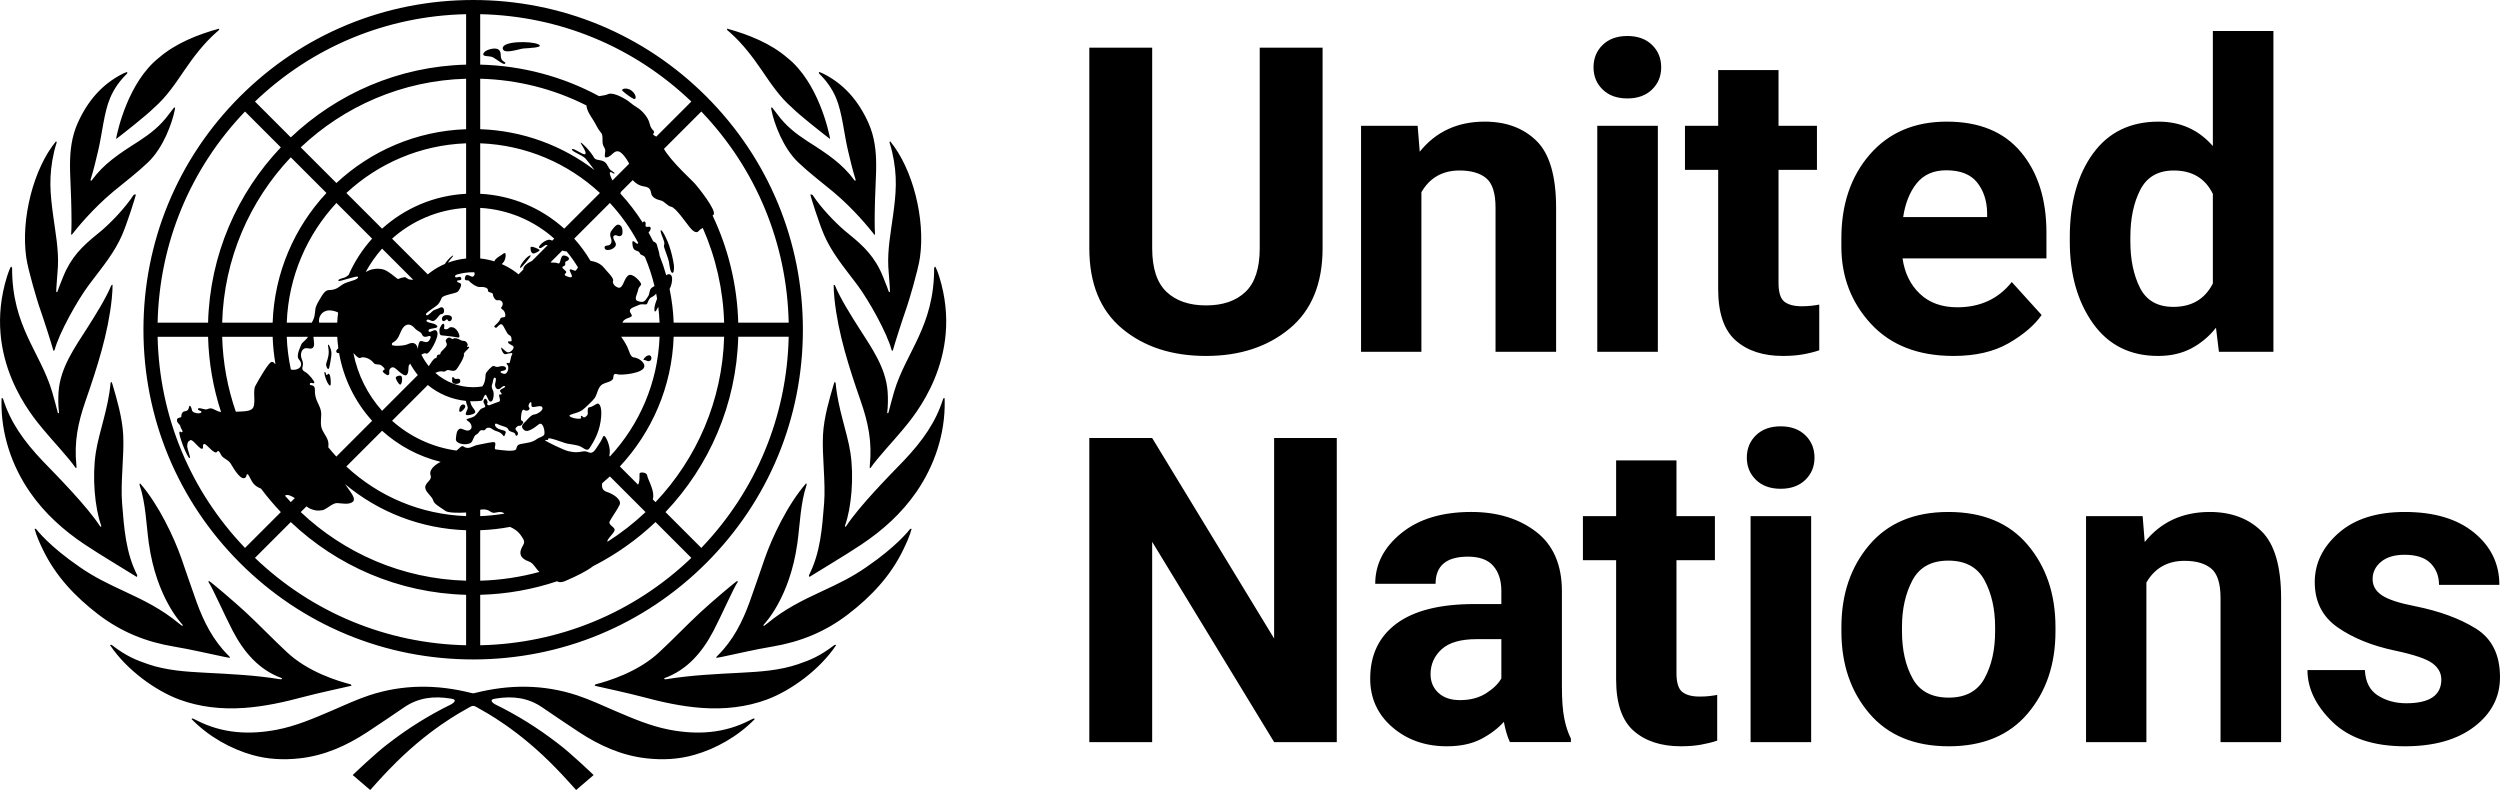 <?xml version="1.0" encoding="UTF-8"?><svg xmlns="http://www.w3.org/2000/svg" viewBox="0 0 401.559 126.892"><g id="a"/><g id="b"><path id="c" d="M214.718,70.357v48.842h-10.063l-19.59-32.17v32.17h-10.097v-48.842h10.097l19.59,32.203v-32.203l10.063-0Zm27.81,48.842c-.402-.85-.727-1.935-.973-3.254-.962,1.073-2.187,1.996-3.673,2.768-1.487,.771-3.315,1.157-5.484,1.157-3.467,0-6.386-1.023-8.756-3.069-2.37-2.047-3.556-4.646-3.556-7.8,0-3.801,1.409-6.747,4.227-8.839,2.818-2.091,6.988-3.137,12.513-3.137h4.327v-2.113c0-1.677-.431-3.013-1.292-4.008-.86-.995-2.22-1.493-4.075-1.493-3.467,0-5.199,1.454-5.199,4.36h-9.694c0-3.152,1.396-5.864,4.192-8.134s6.542-3.405,11.238-3.405c4.181,0,7.653,1.062,10.415,3.187,2.762,2.125,4.143,5.312,4.143,9.561v15.363c0,2.059,.123,3.724,.369,4.999,.246,1.274,.605,2.37,1.074,3.287v.57h-9.796Zm-8.017-6.743c1.632,0,3.024-.363,4.176-1.09s1.974-1.526,2.466-2.398v-6.307h-3.958c-2.572,0-4.451,.543-5.636,1.627-1.186,1.085-1.778,2.421-1.778,4.009,0,1.208,.42,2.203,1.258,2.985,.839,.783,1.996,1.174,3.473,1.174Zm41.312,6.508c-.806,.27-1.684,.487-2.634,.655-.951,.167-2.019,.251-3.203,.251-3.176,0-5.703-.827-7.581-2.482-1.879-1.655-2.818-4.405-2.818-8.252v-19.154h-5.333v-7.078h5.333v-8.956h9.694v8.956h6.173v7.078h-6.173v18.147c0,1.521,.313,2.527,.939,3.02s1.554,.737,2.784,.737c.581,0,1.112-.027,1.594-.083,.48-.056,.889-.118,1.225-.185v7.346Zm4.758-45.453c0-1.453,.492-2.655,1.477-3.606,.983-.95,2.303-1.426,3.958-1.426,1.654,0,2.974,.476,3.958,1.426,.984,.951,1.477,2.153,1.477,3.606,0,1.432-.492,2.622-1.477,3.572-.984,.951-2.304,1.426-3.958,1.426-1.655,0-2.975-.475-3.958-1.426-.984-.95-1.477-2.141-1.477-3.572Zm10.332,9.393v36.296h-9.729v-36.296h9.729Zm4.86,18.517v-.704c0-5.277,1.498-9.678,4.495-13.2,2.996-3.522,7.224-5.283,12.68-5.283,5.523,0,9.772,1.761,12.747,5.283s4.462,7.923,4.462,13.2v.704c0,5.278-1.487,9.673-4.462,13.184s-7.201,5.267-12.68,5.267c-5.501,0-9.751-1.756-12.747-5.267-2.997-3.511-4.495-7.905-4.495-13.184Zm9.729-.704v.704c0,2.952,.564,5.463,1.693,7.531s3.069,3.103,5.82,3.103c2.706,0,4.623-1.034,5.753-3.103,1.129-2.068,1.694-4.579,1.694-7.531v-.704c0-2.885-.565-5.384-1.694-7.497-1.13-2.113-3.069-3.17-5.82-3.17-2.729,0-4.651,1.057-5.77,3.17-1.118,2.113-1.677,4.612-1.677,7.497Zm45.399-10.634c-2.751,0-4.798,1.163-6.14,3.488v25.629h-9.694v-36.296h9.091l.335,4.159c2.595-3.22,6.073-4.83,10.434-4.83,3.444,0,6.217,1.029,8.319,3.086,2.102,2.058,3.153,5.647,3.153,10.769v23.112h-9.729v-23.146c0-2.325-.497-3.902-1.492-4.729s-2.421-1.241-4.277-1.241Zm41.231,19.054c0-1.028-.476-1.896-1.426-2.6-.951-.705-2.946-1.381-5.987-2.03-3.713-.782-6.793-2.029-9.242-3.74-2.448-1.71-3.673-4.131-3.673-7.262,0-3.02,1.28-5.652,3.841-7.9,2.561-2.247,6.1-3.371,10.617-3.371,4.718,0,8.431,1.107,11.137,3.321,2.705,2.214,4.059,5.01,4.059,8.386h-9.694c0-1.386-.447-2.538-1.342-3.455-.895-.917-2.293-1.375-4.193-1.375-1.609,0-2.868,.375-3.773,1.124s-1.358,1.683-1.358,2.801c0,1.051,.497,1.912,1.492,2.583s2.756,1.252,5.284,1.744c3.936,.783,7.2,1.979,9.795,3.589,2.594,1.61,3.891,4.216,3.891,7.816,0,3.198-1.375,5.849-4.126,7.95-2.75,2.103-6.463,3.153-11.137,3.153-5.077,0-8.956-1.303-11.64-3.908s-4.025-5.384-4.025-8.336h9.225c.089,1.901,.788,3.266,2.097,4.093,1.308,.827,2.822,1.241,4.545,1.241,3.757,0,5.636-1.275,5.636-3.824ZM202.342,7.661h10.098V39.864c0,5.681-1.768,9.985-5.301,12.914-3.533,2.931-8.006,4.396-13.418,4.396-5.479,0-9.975-1.465-13.484-4.396-3.512-2.929-5.267-7.233-5.267-12.914V7.661h10.097V39.864c0,3.22,.766,5.557,2.298,7.011,1.531,1.454,3.65,2.181,6.356,2.181s4.819-.727,6.34-2.181c1.521-1.454,2.281-3.791,2.281-7.011V7.661Zm32.107,19.724c-2.75,0-4.797,1.163-6.139,3.489v25.629h-9.694V20.207h9.091l.335,4.159c2.595-3.22,6.072-4.83,10.433-4.83,3.444,0,6.217,1.029,8.319,3.086,2.102,2.058,3.153,5.647,3.153,10.768v23.113h-9.729v-23.146c0-2.326-.497-3.902-1.492-4.73-.995-.827-2.421-1.241-4.277-1.241Zm21.508-16.571c0-1.454,.492-2.655,1.477-3.607,.983-.95,2.303-1.425,3.958-1.425,1.654,0,2.974,.475,3.958,1.425,.984,.952,1.477,2.153,1.477,3.607,0,1.431-.492,2.622-1.477,3.572-.984,.951-2.304,1.426-3.958,1.426-1.655,0-2.975-.475-3.958-1.426-.984-.95-1.477-2.141-1.477-3.572Zm10.332,9.393V56.503h-9.729V20.207h9.729Zm25.926,36.061c-.806,.269-1.684,.486-2.634,.654-.951,.168-2.019,.252-3.203,.252-3.176,0-5.703-.827-7.581-2.483-1.879-1.654-2.818-4.405-2.818-8.251V27.285h-5.333v-7.078h5.333V11.251h9.694v8.957h6.173v7.078h-6.173v18.148c0,1.521,.313,2.527,.939,3.019,.626,.492,1.554,.738,2.784,.738,.581,0,1.112-.027,1.594-.084,.48-.056,.889-.118,1.225-.185v7.346Zm35.72-5.669c-1.163,1.655-2.93,3.164-5.3,4.528-2.371,1.364-5.322,2.047-8.855,2.047-5.658,0-10.075-1.717-13.251-5.149s-4.763-7.576-4.763-12.429v-1.308c0-5.479,1.525-9.974,4.578-13.485s7.173-5.267,12.361-5.267c5.211,0,9.18,1.632,11.909,4.897,2.728,3.265,4.092,7.581,4.092,12.948v4.126h-23.112c.336,2.348,1.264,4.244,2.784,5.686s3.522,2.164,6.005,2.164c3.689,0,6.608-1.353,8.755-4.059l4.797,5.3Zm-15.296-23.247c-2.059,0-3.646,.693-4.764,2.08-1.118,1.387-1.845,3.198-2.181,5.435h13.485v-.738c-.045-1.945-.587-3.561-1.627-4.847-1.04-1.286-2.679-1.929-4.914-1.929Zm43.771,29.151l-.47-3.858c-1.118,1.409-2.443,2.516-3.975,3.321-1.532,.806-3.306,1.208-5.318,1.208-4.495,0-7.983-1.745-10.466-5.233-2.482-3.489-3.724-7.872-3.724-13.15v-.704c0-5.523,1.241-9.997,3.724-13.418,2.482-3.422,5.993-5.132,10.533-5.132,3.534,0,6.441,1.308,8.723,3.924V4.977h9.728V56.503h-8.755Zm-14.224-17.712c0,2.908,.514,5.384,1.543,7.43,1.028,2.046,2.817,3.07,5.367,3.07,2.952,0,5.066-1.252,6.341-3.757v-14.391c-1.23-2.504-3.321-3.757-6.274-3.757-2.527,0-4.321,1.035-5.384,3.103-1.062,2.069-1.593,4.602-1.593,7.598v.704ZM121.03,115.403c.071-.016,.168,.062,.203,.103-2.768,2.837-6.318,4.781-9.725,5.751-2.528,.718-5.073,.838-7.679,.547-4.008-.449-7.544-2.055-10.862-4.236-1.986-1.305-3.952-2.643-5.917-3.98-2.257-1.537-4.748-1.818-7.369-1.39-1.42,.154-.343,.837-.126,.945,3.522,1.725,6.837,3.791,9.934,6.18,2.105,1.544,5.86,5.165,5.86,5.165l-2.809,2.406s-2.144-2.402-3.078-3.336c-6.163-6.419-11.62-9.24-12.83-9.937-.212-.122-.416-.239-.631-.239-.216,0-.419,.117-.631,.239-1.21,.697-6.667,3.518-12.831,9.937-.932,.934-3.076,3.336-3.076,3.336l-2.811-2.406s3.757-3.621,5.862-5.165c3.097-2.39,6.412-4.456,9.934-6.18,.218-.108,1.295-.791-.126-.945-2.621-.428-5.112-.147-7.369,1.39-1.965,1.337-3.932,2.675-5.919,3.98-3.317,2.181-6.853,3.787-10.862,4.236-2.604,.292-5.149,.172-7.677-.547-3.407-.969-6.966-2.926-9.734-5.763,.035-.041,.141-.106,.212-.09,.235,.104,.38,.179,.608,.297,4.114,2.117,8.45,2.363,12.906,1.505,3.042-.585,5.869-1.804,8.701-3.014,2.029-.865,4.033-1.818,6.122-2.508,5.414-1.787,10.901-1.765,16.411-.37,.09,.025,.184,.037,.279,.049,.094-.012,.189-.025,.279-.049,5.51-1.396,10.997-1.417,16.411,.37,2.089,.69,4.093,1.643,6.122,2.508,2.83,1.21,5.659,2.429,8.701,3.014,4.456,.858,8.791,.612,12.906-1.505,.228-.119,.373-.193,.608-.297Zm12.998-11.8c-2.356,1.809-3.874,2.409-5.828,3.08-2.938,1.008-6.104,1.212-9.173,1.373-4.056,.212-7.97,.387-11.968,1.036l-.064,.011c-.251,.041-.366-.066-.285-.152,.014-.014,.041-.034,.06-.041,3.564-1.305,5.986-4.07,7.81-7.541,1.263-2.404,3.331-7.1,3.906-7.868,.012-.016-.002-.172-.039-.202-.271,.088-4.194,3.428-5.975,5.082-2.209,2.054-4.29,4.247-6.501,6.301-3.455,3.299-8.421,4.748-10.22,5.215-.041,.011-.122,.041-.142,.064-.053,.069-.08,.133-.09,.163-.004,.012,.002,.021,.014,.023l.081,.019c1.396,.318,5.427,1.194,7.495,1.746,3.18,.853,6.368,1.567,9.663,1.799,3.57,.251,7.123-.124,10.442-1.36,3.773-1.406,8.423-4.728,11.078-8.708,.007-.011,.014-.028,.007-.032-.115-.06-.249-.021-.271-.007Zm12.149-18.626c-.11,.141-2.096,2.743-6.966,6.078-2.363,1.647-4.558,2.696-7.155,3.9-3.241,1.505-6.032,2.88-8.788,5.162-.179,.147-.327,.258-.508,.391-.097,.071-.193-.05-.087-.173,.134-.156,4.189-4.307,5.407-13.105,.424-3.071,.485-6.387,1.48-9.347,.028-.094-.028-.195-.062-.241-.005-.007-.032,.011-.037,.018-2.979,3.407-5.459,8.706-6.615,12.019-.819,2.345-1.601,4.703-2.448,7.038-1.15,3.168-2.652,6.141-5.089,8.552-.035,.037-.219,.23-.219,.23,0,0-.03,.057-.041,.145,0,.009,.012,.027,.019,.025,.349-.06,.577-.094,.801-.141,2.713-.561,5.411-1.21,8.14-1.664,4.562-.761,8.547-2.381,12.223-5.202,3.686-2.83,6.807-6.127,8.843-10.346,.529-1.097,1.026-2.17,1.353-3.371-.069-.027-.179-.021-.253,.034Zm5.321-20.936c-1.171,3.734-3.288,6.757-6.377,10.008-2.421,2.499-7.082,7.226-9.235,10.503-.06,.092-.221,.051-.161-.115,1.037-2.853,1.479-7.9,.858-11.811-.531-3.336-1.992-6.976-2.353-11.059-.004-.019,.002-.023-.005-.042-.021-.053-.111-.177-.172-.182-.002,.012-.041,.071-.138,.387-.7,2.372-1.576,5.344-1.721,8.103-.177,3.329,.451,7.61,.177,11.036-.318,3.959-.589,7.875-2.404,11.466-.009,.018-.014,.039-.021,.058-.037,.096,.064,.272,.064,.272,0,0,.016-.004,.023-.009,1.456-.929,5.604-3.375,8.338-5.2,3.414-2.28,6.433-4.99,8.795-8.399,2.949-4.259,4.661-9.389,4.574-14.614-.003-.177-.016-.488-.035-.527-.039-.016-.198,.097-.207,.124Zm-8.798,2.254c-.012,.05-.055,.071-.069,.076-.085,.025-.126-.078-.124-.101,.133-1.058,.142-2.363,.069-3.357-.285-3.911-2.644-7.15-4.714-10.404-1.079-1.698-2.949-4.666-3.746-6.665-.007-.018-.164-.117-.212-.095-.021,.35,.051,1.502,.129,2.246,.58,5.598,2.363,11.08,4.208,16.394,1.235,3.557,1.852,6.605,1.472,10.365-.041,.313-.051,.347,.08,.442,.005,.004,.012-.009,.016-.004,1.261-1.82,3.718-4.374,5.23-6.218,1.64-1.995,9.898-11.409,5.83-24.525-.246-.791-.539-1.475-.64-1.624-.064,.002-.173,.165-.186,.207,.025,9.435-4.539,13.486-6.444,19.94-.363,1.229-.649,2.37-.899,3.322Zm-7.113-29.326c-1.496-1.293-3.723-3.594-5.027-5.6-.009-.016-.02-.027-.03-.037-.018-.018-.037-.034-.057-.044-.081-.051-.186-.057-.214-.042-.06-.011-.11-.007-.106,.007,.081,.393,1.38,4.555,2.218,6.493,1.212,2.798,3.157,5.144,4.981,7.553,.131,.175,.264,.348,.395,.525,1.831,2.46,4.758,7.703,5.464,10.394,.019,.076,.182,.147,.189,.115,.256-.961,1.44-4.691,2.317-7.21,.184-.524,1.737-5.581,2.05-7.769,.886-6.207-1.16-14.261-4.783-18.661-.06,.021-.111,.182-.101,.218,.067,.207,.115,.366,.175,.573,.08,.271,.156,.543,.219,.821,.945,4.044,.628,6.897,.165,10.335-.37,2.742-.9,5.455-.759,8.22,.023,.462,.306,3.865,.264,3.994-.048,.152-.186,.035-.202-.044-.005-.025-.446-1.265-.888-2.303-.184-.451-.37-.877-.525-1.185-1.454-2.887-3.334-4.385-5.745-6.352Zm-3.996-25.128c1.162,1.134,2.066,2.4,2.697,3.886,.999,2.344,1.293,5.867,1.939,8.533,.394,1.618,.637,2.765,1.205,4.602,.051,.161-.117,.235-.202,.081-.014-.021-.028-.041-.044-.06-1.868-2.531-4.185-4.111-7.488-6.195-1.962-1.288-3.456-2.453-4.877-4.38-.246-.331-.499-.655-.748-.98-.021-.027-.172-.08-.218-.062-.007,.074,.027,.221,.057,.409,.423,2.128,1.848,6.065,4.289,8.398,1.756,1.677,3.73,3.166,5.605,4.718,3.343,2.798,5.782,5.82,6.568,6.819l.035,.039s.15,.095,.147,.042c-.002-.012-.002-.028-.004-.041l.004-.003c-.046-.49-.064-1.268-.064-2.188,.002-2.048,.094-4.788,.184-6.674,.035-.762,.062-1.528,.058-2.292-.005-2.277-.26-4.526-1.217-6.685-1.555-3.499-3.867-6.281-7.325-8.002-.203-.101-.472-.203-.646-.246-.007-.002-.032,.108,.018,.248,.004,.014,.014,.023,.025,.032Zm-14.324-6.614c2.002,1.779,3.609,3.886,5.112,6.092,1.442,2.116,2.867,4.261,4.827,5.959,1.295,1.307,5.064,4.236,6.007,4.967,.014,.012,.028,.027,.041,.032,.03,.012,.08-.005,.08-.005,0,0-.005-.027-.007-.043-.198-1.082-1.902-9.023-6.872-12.953-2.671-2.31-6.219-3.725-9.665-4.675-.035,.065,.004,.237,.025,.233,.166,.145,.287,.246,.453,.393ZM39.21,113.711c3.295-.232,6.483-.946,9.663-1.799,2.068-.552,6.099-1.428,7.495-1.746l.081-.019c.012-.002,.018-.011,.014-.023-.011-.03-.037-.094-.09-.163-.019-.023-.101-.053-.143-.064-1.797-.465-6.764-1.916-10.219-5.215-2.211-2.054-4.291-4.247-6.5-6.301-1.781-1.654-5.705-4.993-5.975-5.084-.037,.032-.051,.188-.039,.203,.575,.768,2.643,5.464,3.906,7.868,1.824,3.47,4.245,6.235,7.809,7.541,.02,.007,.046,.027,.06,.041,.081,.087-.034,.193-.285,.152l-.064-.011c-3.998-.649-7.912-.824-11.968-1.036-3.069-.161-6.235-.364-9.173-1.373-1.955-.67-3.472-1.27-5.828-3.08-.023-.014-.156-.053-.271,.007-.007,.004,0,.021,.007,.032,2.655,3.98,7.305,7.302,11.078,8.708,3.318,1.236,6.872,1.611,10.442,1.36Zm-3.099-8.183c.225,.048,.453,.081,.801,.141,.007,.002,.02-.016,.02-.027-.011-.087-.041-.143-.041-.143,0,0-.184-.193-.221-.23-2.436-2.413-3.936-5.384-5.087-8.552-.847-2.335-1.631-4.693-2.448-7.038-1.157-3.313-3.637-8.611-6.615-12.019-.005-.007-.032-.025-.037-.018-.034,.046-.09,.147-.062,.239,.996,2.961,1.056,6.278,1.481,9.348,1.219,8.798,5.273,12.95,5.407,13.105,.106,.124,.009,.244-.087,.173-.179-.133-.329-.242-.508-.391-2.756-2.282-5.547-3.656-8.788-5.162-2.597-1.205-4.792-2.254-7.155-3.9-4.87-3.334-6.856-5.936-6.967-6.078-.073-.055-.182-.06-.251-.034,.329,1.201,.824,2.275,1.353,3.371,2.036,4.219,5.156,7.514,8.842,10.346,3.676,2.821,7.661,4.442,12.223,5.202,2.729,.455,5.427,1.106,8.14,1.664Zm-22.5-18.071c2.735,1.825,6.883,4.272,8.338,5.2,.007,.005,.023,.009,.023,.009,0,0,.101-.177,.064-.272-.007-.019-.012-.041-.021-.058-1.815-3.591-2.085-7.507-2.404-11.466-.274-3.426,.354-7.707,.177-11.036-.147-2.759-1.022-5.731-1.721-8.103-.097-.317-.136-.375-.138-.387-.06,.005-.15,.129-.172,.182-.007,.019-.002,.023-.005,.042-.361,4.083-1.824,7.723-2.353,11.059-.621,3.911-.179,8.957,.858,11.811,.06,.166-.103,.207-.161,.115-2.153-3.278-6.814-8.004-9.235-10.503-3.088-3.251-5.206-6.274-6.377-10.008-.009-.027-.168-.14-.205-.124-.021,.039-.034,.35-.037,.527-.087,5.225,1.626,10.355,4.574,14.614,2.361,3.409,5.381,6.119,8.795,8.399Zm-1.436-12.265c.004-.005,.011,.007,.016,.005,.131-.097,.12-.131,.08-.444-.38-3.759,.237-6.808,1.472-10.365,1.845-5.314,3.628-10.795,4.208-16.392,.078-.746,.15-1.898,.129-2.248-.048-.021-.205,.078-.212,.097-.798,1.997-2.667,4.967-3.746,6.663-2.07,3.255-4.431,6.493-4.714,10.404-.073,.994-.064,2.3,.069,3.357,.002,.023-.039,.126-.124,.101-.014-.005-.057-.027-.069-.076-.249-.952-.536-2.093-.9-3.322-1.903-6.454-6.467-10.505-6.442-19.94-.012-.042-.122-.205-.186-.207-.101,.149-.395,.833-.64,1.624-4.068,13.116,4.19,22.53,5.828,24.525,1.514,1.843,3.971,4.397,5.232,6.218Zm-5.911-26.071c.881,2.521,2.062,6.251,2.319,7.213,.007,.03,.17-.041,.189-.117,.706-2.69,3.633-7.933,5.464-10.394,.131-.177,.264-.35,.395-.525,1.824-2.409,3.769-4.755,4.981-7.553,.838-1.939,2.137-6.101,2.22-6.493,.002-.014-.048-.018-.108-.009-.028-.012-.133-.007-.214,.044-.02,.011-.039,.027-.057,.044-.011,.009-.021,.021-.03,.037-1.304,2.006-3.531,4.307-5.027,5.6-2.411,1.967-4.291,3.465-5.745,6.352-.156,.308-.341,.734-.525,1.183-.442,1.04-.883,2.28-.888,2.305-.016,.08-.154,.196-.203,.044-.041-.129,.242-3.532,.267-3.994,.138-2.765-.391-5.478-.761-8.22-.463-3.439-.78-6.292,.163-10.337,.064-.274,.142-.548,.221-.819,.06-.207,.108-.366,.175-.573,.011-.035-.041-.196-.101-.218-3.623,4.401-5.669,12.455-4.783,18.661,.313,2.188,1.866,7.245,2.048,7.767Zm5.225-13.661c0,.92-.018,1.698-.064,2.188l.004,.003c-.002,.012-.002,.028-.004,.041-.005,.053,.147-.042,.147-.042l.035-.039c.785-.999,3.223-4.021,6.568-6.819,1.875-1.551,3.849-3.041,5.605-4.718,2.441-2.333,3.867-6.271,4.289-8.398,.03-.188,.064-.334,.057-.409-.046-.018-.196,.035-.218,.062-.249,.325-.502,.649-.747,.98-1.422,1.926-2.917,3.092-4.878,4.38-3.303,2.084-5.62,3.663-7.488,6.195-.014,.019-.03,.039-.044,.06-.085,.154-.253,.08-.202-.081,.568-1.838,.81-2.984,1.204-4.602,.646-2.666,.939-6.189,1.939-8.533,.631-1.486,1.535-2.752,2.696-3.886,.012-.009,.023-.018,.028-.032,.048-.14,.023-.249,.016-.246-.173,.041-.444,.143-.646,.244-3.458,1.721-5.77,4.503-7.325,8.002-.957,2.158-1.212,4.408-1.217,6.685-.002,.764,.023,1.53,.058,2.292,.09,1.887,.182,4.626,.184,6.674Zm7.16-13.189s.049,.018,.079,.005c.012-.005,.027-.021,.041-.032,.943-.731,4.71-3.66,6.007-4.967,1.96-1.7,3.386-3.844,4.827-5.959,1.502-2.206,3.11-4.312,5.112-6.092,.165-.147,.287-.246,.453-.395,.019,.005,.06-.166,.025-.232-3.446,.95-6.994,2.365-9.665,4.675-4.971,3.93-6.674,11.871-6.872,12.953-.002,.016-.007,.043-.007,.043Zm55.996,43.268c.389-.585-.582-.955-.835,.062-.237,.946,.444,.522,.835-.062Zm10.597-24.502c-.377-.196-1.926,1.693-1.679,1.999,.111,.122,1.815-1.909,1.679-1.999Zm.333-.334c.233,.122,1.261-.437,1.07-.587-.189-.152-1.397-.711-1.422-.37-.035,.555,.117,.835,.352,.957Zm18.665,16.362c-.486,.021-1.014,.725-.865,.734,.35,.018,.617,.269,.899,.207,.516-.115,.453-.96-.034-.941Zm-6.764-17.618c-.419,.011-.525,.467-.122,.674,.18,.094,.755,.009,1.019-.157,.278-.175,.601-.393,.541-.817-.035-.258-.637-.987-.322-1.266,.34-.304,.683,.168,1.015,.039,.405-.157,.368-.389,.38-.734,.016-.478-.175-1.106-.729-1.106-.412,0-1.129,1.104-1.16,1.171-.055,.12-.17,.524,.007,.934,.246,.571,.15,1.242-.63,1.263Zm9.168,.076c-.012,.255,.723,2.027,.798,2.51,.074,.483,.226,1.93,.616,1.781,.246-.096,.223-.982,.17-1.325-.157-1.006-.361-1.877-.732-3.007-.196-.601-1.049-2.565-1.332-2.496-.251,.06,.423,1.429,.522,1.875,.065,.29-.027,.405-.041,.661Zm-4.845-23.637c.453,.172,.451-.674-.318-1.298-.764-.623-1.783-.32-1.507-.012,.249,.276,1.424,1.157,1.826,1.311Zm-20.86-5.991c-.909-.587-.149-1.397-.875-1.942-.509-.382-1.937-.004-2.291,.449-.614,.794,.792,.531,1.302,.757,.57,.251,1.792,1.302,2.009,1.09,.216-.214-.044-.26-.145-.354Zm5.526-2.781c-1.224-.559-5.834-.534-5.713,.665,.099,1.024,2.662,.062,3.325,.005,.665-.058,3.469-.115,2.388-.67Zm-13.488,53.635c-.06-.228-.46-.191-.361,.02,.099,.21-.12,.425,.085,.688,.269,.288,.849,.253,1.141,.014,.168-.182,.062-.527-.066-.594-.221-.11-.739,.101-.8-.127Zm-1.776-9.17c.38,0,.366-.285,.587-.274,.223,.009,.041,.288,.426,.288,.382,0,.784-.985-.446-.985-1.001,0-.868,.957-.568,.971Zm1.595,1.019c-.764-.196-.609,.239-1.077,.29-.777,.085-.087-.573-.469-.876-.168-.133-.624,.532-.658,.948-.021,.2-.027,.877,.302,.899,.329,.021,2.059,.219,2.636,.35,.66,.152-.027-1.429-.734-1.611Zm-8.517,9.182c.235,0,.405-.835,.26-1.245-.147-.41-.904-.103-.971,.088-.066,.193,.474,1.157,.711,1.157Zm-11.163-.083c.034-.359,.004-1.41-.248-1.613-.251-.202-.218,.179-.398,.157-.14-.016-.127-.504-.304-.502-.177,0,.06,.835,.249,1.32,.189,.486,.656,1.281,.7,.639Zm-.269-2.551c.058-.124,.44-1.873,.382-2.542-.06-.667-.416-1.297-.506-1.251-.12,.062,.055,.462,.076,1.109,.032,.968-.424,1.772-.424,2.091-.002,.301,.287,.982,.472,.593Zm-29.807-6.186c0-14.158,5.506-27.46,15.504-37.457C48.541,5.506,61.844,0,76.002,0s27.46,5.506,37.457,15.504c9.997,9.998,15.504,23.299,15.504,37.457s-5.506,27.461-15.504,37.457c-9.998,9.998-23.299,15.504-37.457,15.504s-27.461-5.506-37.457-15.504c-9.998-9.996-15.504-23.299-15.504-37.457Zm16.314,35.048l5.754-5.754c-1.132-1.194-2.195-2.453-3.184-3.769-.446-.177-.899-.425-1.21-.81-.492-.614-.75-1.512-.984-1.512-.235,.002-.019,.571-.543,.647-.713,.104-1.719-1.668-2.112-2.314-.463-.761-1.224-.768-1.597-1.481-.108-.205-.366-.835-.605-.462-.394,.633-1.748-1.38-2.093-1.242-.356,.138-.043,.557-.242,.734-.387,.345-1.526-1.542-1.953-1.35-.4,.182-.492,.425-.515,.925-.021,.52,.623,1.857,.396,1.962-.322,.147-1.969-4.047-1.61-4.238,.202-.108,.17,.191,.398,.055,.235-.142-.164-.432-.272-.886-.113-.476-.525-.486-.561-1.01-.032-.522,.713-.347,.704-.601-.009-.255,.058-.545,.269-.727,.246-.212,.821,.011,.945-.725,.106-.628,.423-.046,.488,.421,.076,.541,1.459,.677,1.526,.306,.041-.235-.559-.226-.559-.435-.002-.4,.761-.018,1.281,.028,.226,.019,.635-.347,1.152-.08,.563,.292,.909,.433,1.282,.494-1.252-3.822-1.979-7.882-2.089-12.092h-8.105c.278,12.752,5.229,24.714,14.038,33.916Zm33.433-46.951c.057,.087-.531,.621-.831,1.139,.937-.352,1.912-.578,2.913-.676v-8.126c-4.553,.262-8.694,2.084-11.896,4.939l5.736,5.736c.66-.541,1.376-1.01,2.147-1.397,.2-.099,.401-.191,.605-.278,.393-.686,1.251-1.451,1.325-1.337Zm-20.029,30.297c.002,.161-.005,.32-.039,.471,.421,.516,.851,1.024,1.304,1.512l5.747-5.747c-2.705-2.998-4.59-6.746-5.308-10.891-.172,.046-.325,.023-.421-.143-.117-.202,.053-.407,.301-.612-.083-.61-.143-1.228-.175-1.852h-3.826c.039,.609,.283,1.486-.119,1.792-.331,.251-.799-.004-1.098,.037-.734,.099-.902,.985-.707,1.587,.127,.405,.304,.718,.233,1.155-.066,.41-.288,.73,.361,1.074,.594,.311,1.557,1.532,1.477,1.742-.103,.271-.693-.253-.73,.237-.023,.301,.872-.085,.821,.934-.03,.593,.119,1.242,.29,1.649,.354,.847,.761,1.406,.725,2.361-.028,.792-.168,1.656,.179,2.402,.357,.768,.983,1.388,.987,2.292Zm-4.778-13.671c-.472-.541,.313-2.08,.43-2.383,.126-.32,.838-.732,1.052-1.208h-3.405c.065,1.781,.29,3.532,.658,5.245,.817,.299,2.388-.368,1.265-1.654Zm-2.137,21.897c-.025,.014-.053,.025-.081,.035,.31,.352,.624,.699,.946,1.038l.649-.649c-.609-.384-1.169-.626-1.514-.424Zm13.926-41.25l-5.731-5.731c-4.725,5.091-7.703,11.821-7.979,19.229h4.015c.672-1.082,.444-1.907,.669-2.537,.216-.6,.57-1.15,.902-1.689,.295-.476,.632-1.012,1.251-1.015,1.309-.007,1.634-.692,2.464-1.072,.83-.38,2.298-.605,2.131-1.038-.113-.292-3.064,.853-3.127,.63-.111-.391,.93-.354,1.369-.75,.087-.081,.172-.131,.253-.172,.948-2.154,2.227-4.13,3.784-5.855Zm-1.033,5.363c.078-.034,.156-.071,.237-.117,.983-.562,2.277-.455,2.827-.216,.709,.31,1.617,1.098,2.029,1.413,.179,.136,.264-.117,1.098-.242,.348-.051,.428,.299,.925,.37,.2,.028,.364,.037,.515,.027l-4.995-4.993c-1.017,1.141-1.903,2.404-2.636,3.759Zm-5.625,6.171c-.635-.065-1.279,.198-1.62,.75-.239,.382-.306,.81-.225,1.213h2.899c.028-.548,.078-1.091,.145-1.627-.373-.195-.817-.297-1.199-.336Zm8.262,16.123l5.74-5.742c-.469-.57-.879-1.187-1.233-1.84l-.002,.004c-.09,.104-.166,.21-.212,.311-.118,.256,.035,1.111-.32,1.477-.458,.474-1.689-1.044-2.078-1.169-.529-.166-.782,.416-.753,.584,.071,.437-.018,.612-.209,.651-.191,.037-1.153-.617-.723-.782,.501-.189-.131-.621-.347-.789-.371-.287-.952-.019-1.224-.4-.292-.409-.842-.702-1.012-.752-.115-.034-.679-.272-1.049-.078-.29,.156-.603-.161-.821-.373-.12-.117-.241-.253-.368-.386,.684,3.52,2.314,6.706,4.611,9.283Zm5.745-9.914c.002-.05,.005-.101,.011-.152,.002-.014,.002-.028,.004-.041,.003-.039,.009-.078,.012-.117,.004-.016,.005-.034,.007-.05l.011-.074c.004-.014,.005-.027,.007-.041,.002-.014,.005-.03,.007-.044,.009-.053,.019-.104,.032-.154v-.004c.011-.048,.023-.095,.037-.14,.003-.016,.009-.028,.012-.042,.011-.032,.02-.062,.032-.092l.016-.042c.012-.028,.023-.055,.037-.08l.016-.034c.019-.034,.039-.066,.06-.092,.074-.094,.173-.111,.29-.096,.202,.028,.455,.159,.7,.172,.177,.009,.35-.042,.501-.237,.069-.088,.133-.189,.179-.288,.048-.099,.078-.196,.08-.276,0-.039-.005-.074-.019-.104-.043-.087-.159-.115-.389-.035-.048,.016-.094,.032-.141,.044-.096,.027-.189,.044-.279,.048-.046,.002-.088,0-.131-.007-.127-.018-.239-.074-.324-.189-.027-.039-.051-.083-.072-.136-.027-.067-.058-.126-.096-.177-.143-.209-.354-.313-.573-.444-.11-.066-.221-.134-.329-.228-.053-.046-.106-.097-.156-.156-.041-.046-.08-.09-.12-.133-.016-.016-.032-.03-.048-.044-.027-.027-.051-.051-.08-.076-.019-.018-.041-.035-.06-.051-.023-.019-.046-.037-.069-.055-.025-.019-.048-.035-.073-.053-.019-.012-.041-.027-.062-.039-.027-.018-.053-.034-.081-.048l-.053-.027c-.03-.014-.062-.028-.092-.041-.014-.005-.028-.009-.043-.014-.035-.011-.071-.023-.106-.03l-.021-.004c-.271-.051-.554,.019-.828,.285l-.011,.009c-.042,.042-.087,.09-.129,.143l-.014,.016c-.042,.055-.085,.111-.127,.177-.002,.005-.005,.011-.011,.016-.042,.067-.085,.14-.127,.218-.088,.163-.173,.345-.255,.561-.658,1.723-1.42,1.196-1.295,1.81,.014,.072,.2,.122,.469,.143,.108,.009,.23,.014,.357,.014,.129,0,.267-.004,.405-.012,.14-.007,.281-.02,.419-.037,.069-.009,.136-.019,.202-.03,.041-.005,.078-.012,.117-.019,.037-.007,.074-.014,.111-.023l.097-.021c.043-.011,.081-.023,.12-.034,.025-.007,.05-.014,.071-.021,.062-.019,.119-.041,.168-.064,.088-.041,.179-.076,.267-.106l.009-.002c.085-.028,.17-.05,.251-.064,.172-.032,.329-.03,.453,.014,.09,.032,.276,.11,.409,.302,.11,.157,.214,.43,.239,.647Zm7.749-24.946v-8.108c-7.41,.276-14.14,3.255-19.231,7.979l5.733,5.731c3.616-3.262,8.321-5.337,13.498-5.602Zm0-10.374V12.646c-10.266,.285-19.586,4.426-26.561,11.023l5.731,5.729c5.501-5.133,12.796-8.365,20.83-8.644Zm-28.162,4.514c-6.596,6.975-10.737,16.295-11.02,26.561h8.107c.28-8.032,3.511-15.327,8.644-20.83l-5.731-5.731Zm-11.02,28.825c.115,4.205,.879,8.248,2.192,12.039,.048-.004,.092-.005,.14-.007,.823-.039,1.923-.012,2.441-.412,.798-.616,.06-2.818,.561-3.736,.617-1.136,2.16-3.83,2.623-3.847,.41-.016,.393,.29,.601,.34-.246-1.436-.4-2.896-.449-4.376h-8.108Zm39.182,41.448c-10.891-.285-20.777-4.679-28.162-11.685l-5.754,5.754c9.202,8.807,21.164,13.758,33.916,14.036v-8.105Zm0-10.371c-7.192-.248-13.965-2.841-19.45-7.406,.124,.15,.232,.295,.315,.435,.373,.644,1.672,1.953,.846,2.476-.686,.433-1.824,.141-2.461,.131-.702-.009-1.723,1.04-2.324,1.144-.766,.131-1.205,.073-1.921-.218-.177-.072-.4-.212-.653-.391l-.913,.913c6.975,6.596,16.295,10.737,26.561,11.022v-8.107Zm0-2.85c-1.141,.085-2.866,.057-3.274-.225-.851-.589-1.864-1.167-1.979-1.624-.205-.81-1.314-1.419-1.314-2.177,0-.844,1.166-1.12,.854-1.976-.249-.681,.414-1.534,1.627-2.128-3.557-.876-6.775-2.62-9.412-4.999l-5.743,5.743c5.278,4.903,12.033,7.698,19.242,7.965v-.58Zm1.753-10.834c.863-.145,1.779-.395,2.558-.472,.853-.085-.035,1.129,.471,1.178,.605,.06,3.092,.485,3.267-.08,.143-.463,.177-.672,.711-.787,1.006-.219,1.804-.188,2.657-.838,.308-.235,.943-.32,1.125-.669,.182-.349-.131-1.997-.745-1.728-.299,.133-.66,.559-1.298,.881-.578,.29-.989,.423-1.399-.127-.375-.501,.219-.893,.527-1.229,.476-.522,.907-1.051,1.436-1.051,.205,0,1.298-.543,1.206-1.04-.12-.644-1.39,.058-1.686-.207-.205-.182-.004-.646-.163-.716-.149-.069-.617,.571-.255,.918,.188,.18-.304,.683-.856,.322-.425-.281-.534,1.267-.497,1.55,.037,.283,.623,.205,.234,.715-.391,.513-.536,.133-.824,.384-.347,.304-.424,.421,0,.861,.34,.35-.2,1.015-.326,.393-.083-.414-.953-.288-1.118-.757-.17-.483-.877-.435-1.737-.876-.651-.334-.568,.653,.536,.904,.937,.214,.89,.326,.621,.913-.219,.481-.177-.37-1.291-.665-.716-.189-.75-.571-1.314-.564-.571,.005-.384,.547-.987,.405-.456-.108-.527,.508-.948,.686-.513,.219-.483,1.148-1.005,1.404-.776,.38-2.369,.094-2.296-.676,.073-.769,.108-1.344,.554-1.615,.393-.235,1.04,.455,1.585,.21,.57-.253,.426-.86,.081-1.249-.103-.133-.52-.34-.511-.471,.009-.161,.821-.237,1.231-.513,.412-.276,.854-1.012,1.065-1.176,.225-.175,.665-.219,.706-.382,.057-.207-.311-.584-.276-.837s.124-.447,.32-.433c.196,.016,.43,.582,.304,.718-.143,.154,.102,.414,.37,.304,.269-.11,1.222-.483,1.5-.555,.377-.101-.094-.953,.028-1.106,.115-.143,.226,.046,.371-.099,.145-.145-.297-.288-.226-.598,.051-.233,1.049-.504,.775-.681-.274-.179-.644,.338-.863,.435-.497,.219-.739-.324-.724-.736,.009-.2,.279-.907,.043-1.045-.329-.189-.384,.653-.435,.817-.079,.249-.292,.564,.073,1.244,.196,.366,.096,1.606-.287,1.742-.407,.147-.586-.63-.777-.95-.032-.055-.066-.096-.101-.115l-.011-.005c-.016-.007-.032-.011-.049-.009h-.002c-.018,.002-.035,.012-.053,.027l-.014,.012c-.019,.018-.037,.039-.058,.071-.032,.05-.083,.136-.125,.21-.03,.053-.09,.179-.166,.396-.048,.138-.134,.221-.288,.255-.416,.046-.835,.074-1.263,.074-.165,0-.329-.004-.492-.011,.069,.255,.142,.531,.235,.709,.225,.425,.654,.768,.582,1.081-.073,.315-1.385,.6-1.493,.37-.134-.287,.331-.861,.294-1.121-.067-.474-.306-.757-.276-1.086-2.315-.232-4.431-1.15-6.136-2.553l-5.742,5.742c2.832,2.522,6.394,4.24,10.328,4.785,.555-.34,.784-.946,1.222-.617,.699,.527,1.541-.177,2.098-.271Zm.511,13.682v8.108c3.283-.092,6.47-.578,9.516-1.413-.633-.538-.922-1.41-1.705-1.679-1.348-.463-1.71-1.293-.982-2.496,.394-.649,.239-.906-.223-1.597-.562-.842-1.289-1.228-1.817-1.456-1.562,.292-3.159,.476-4.79,.532Zm3.892-2.667c-.265-.287-.803-.308-1.183-.205-1.318,.357-.877-.69-2.708-.423v1.031c1.321-.05,2.62-.189,3.892-.403Zm30.023,7.109l-5.754-5.754c-2.966,2.814-6.338,5.206-10.015,7.081-1.212,.914-2.692,1.58-3.812,2.087-.469,.212-.976,.49-1.509,.49-.172,0-.32-.057-.469-.149-3.9,1.305-8.048,2.062-12.355,2.176v8.105c12.752-.278,24.714-5.229,33.914-14.036Zm-11.344-58.623c-.011,.048-.035,.074-.066,.094,1.335,1.442,2.537,3.007,3.594,4.673,.124-.157,.221-.297,.393-.101,.287,.327-.299,.922,.55,.766,.511-.094,.407,.561-.007,.911,.262,.472,.515,.95,.754,1.434,.299,.134,.525,.297,.571,.492,.134,.57,.396,1.201,.46,1.831,.405,1.021,.762,2.066,1.065,3.134,.417-.357,.888-.163,.937,.433,.05,.596-.14,1.242-.4,1.776,.363,1.753,.589,3.555,.653,5.398h8.107c-.147-5.248-1.323-10.44-3.43-15.21-.161,.129-.377,.14-.649,.485-.41,.518-1.074-.129-1.438-.582-.679-.838-2.278-3.196-2.998-3.315-.601-.099-1.051-.881-1.684-1.01-.631-.129-1.42-.485-1.523-1.153-.108-.684-.357-.966-1.06-1.075-.794-.122-1.348-.437-1.907-1.031l-1.94,1.94c.016,.042,.025,.079,.018,.11Zm5.146,49.224l.444,.444c6.598-6.973,10.739-16.293,11.022-26.561h-8.107c-.279,8.034-3.511,15.329-8.644,20.832l2.926,2.926c.021-.041,.041-.081,.06-.122,.242-.513,.138-1.183,.179-1.654,.025-.308,1.141-.233,1.221,.274,.067,.428,.288,.743,.676,1.806,.279,.766,.412,1.47,.225,2.055Zm-6.156,5.059c-.214,.515-1.298,1.442-1.111,1.746,2.188-1.392,4.235-2.986,6.111-4.76l-5.731-5.729c-.4,.373-.812,.732-1.231,1.086-.099,.656-.009,1.171,.798,1.42,.87,.269,2.322,1.153,2.016,2.011-.343,.768-1.192,1.917-1.603,2.68-.349,.651,1.008,.929,.75,1.546Zm1.337-33.543c-.012,.034-.034,.069-.058,.103h5.97c-.032-.861-.104-1.714-.207-2.558-.048,.088-.099,.177-.14,.264-.446,.927-.513,.368-.481-.035,.042-.515,.239-.996,.43-1.523-.046-.276-.096-.548-.15-.821-.179,.255-.437,.435-.842,.637-.264,.134-.513,.755-.61,.992-.115,.287-.771-.067-1.311,.193-.946,.456-1.916,.525-1.224,1.505,.442,.624-1.06,.449-1.376,1.243Zm-2.068-19.127l-5.731,5.731c.985,1.093,1.861,2.287,2.613,3.563,.674,.104,1.594,.375,2.186,1.137,.419,.541,1.629,1.624,1.443,2.108-.113,.297,.14,.665,.416,.86,.423,.295,.722,.288,.953-.007,.423-.539,.483-1.268,1.044-1.728,.686-.566,2.092,1.068,2.091,1.367-.002,.299-.364,.37-.469,.9-.141,.725-.764,1.59-.057,1.832,1.031,.352,1.162-.053,1.657-.778,.228-.334,.179-.874,.424-1.205,.156-.209,.387-.297,.594-.435-.387-1.608-.9-3.168-1.535-4.663-.152-.149-.329-.271-.55-.343-.37-.122-.161-.453-.646-.605-.555-.175-.771-.334-.823-1.309-.041-.785,.663,.258,.838,.122,.037-.03,.071-.076,.104-.129-1.236-2.34-2.77-4.496-4.555-6.419Zm-6.953,7.781c-.272-.004-.497-.057-.695-.133l-1.894,1.893c.363,.097,.764-.037,1.217,.164,.504,.221,.258-1.408,1.029-1.259,.787,.15,.989,.656,.338,.902-.522,.17,.129,.605-.502,.819-.575,.196,.467,.704,.458,.93-.011,.313-.785,.43,.378,.789,1.162,.359,.003-.978,.18-1.166,.216-.228,.837,.361,1.008,.101,.064-.096,.179-.262,.32-.453-.543-.913-1.159-1.779-1.838-2.588Zm-2.954,30.092c.014,.398-.387,.08-.509,.216-.122,.133,3.188,1.682,3.708,1.771,.356,.06,1.033,.313,2.231,.074,.803-.159,1.026,.211,1.401,.196,.534-.019,.881-.741,1.19-1.185,.821-1.171,.665-1.328,.883-1.511,.278-.233,1.084,1.558,.982,2.694-.018,.18-.039,.348-.064,.509l.087,.087c4.725-5.091,7.703-11.821,7.979-19.231h-6.163c.212,.35,.58,.803,.968,1.603,.311,.64,.495,1.657,1.019,1.707,.844,.08,1.712,.778,1.737,1.365,.05,1.228-3.759,1.525-4.26,1.367-.421-.133-.7-.161-.729,.499-.032,.748-1.376,.754-1.905,1.201-.594,.502-.66,1.42-1.058,2.061-.239,.384-1.645,1.712-2.029,1.981-.916,.64-2.641,.672-1.852,1.095,.562,.301,1.84,.407,1.679,.11-.184-.341,.097-.373,.313-.094,.166,.21,.766-.203,.754-.589-.012-.364-.092-.959,.246-.982,.548-.035,1.125-.644,1.397-.587,.31,.064,.729,.752,.414,2.848-.311,2.098-1.312,3.557-1.712,4.215-.432,.704-.863,.166-1.442-.131-.736-.379-1.845-.363-2.62-.616-.41-.133-2.657-.983-2.644-.674Zm38.628-16.38h-8.103c-.287,10.891-4.68,20.777-11.687,28.162l5.754,5.754c8.809-9.202,13.76-21.164,14.036-33.916Zm-14.036-36.178l-6.003,6.003c.55,.959,1.583,2.167,3.041,3.651,.598,.61,1.233,1.208,1.765,1.748,.511,.515,3.785,4.588,3.152,5.179-.046,.044-.095,.085-.145,.126,2.547,5.349,3.962,11.245,4.121,17.207h8.105c-.276-12.752-5.227-24.714-14.036-33.914Zm-35.515-7.534c6.773,.175,13.275,1.923,19.091,5.064,.543-.085,1.079-.152,1.438-.32,.722-.336,2.14,.428,2.825,.826,.624,.361,1.109,.895,1.795,1.281,.702,.395,1.831,1.527,2.078,2.667,.249,1.141,.973,1.063,.612,1.525-.18,.23,.096,.318,.44,.524l5.636-5.634c-9.202-8.809-21.164-13.76-33.916-14.036V10.381Zm0,10.372c6.879,.239,13.212,2.648,18.347,6.557-.58-.768-1.167-1.562-1.44-1.854-.497-.529-2.358-1.18-2.17-1.482,.186-.304,1.841,1.017,2.131,.785,.348-.279-.831-1.797-.743-1.856,.122-.08,1.519,1.27,2.206,2.48,.287,.426,1.047,.21,1.64,.623,.522,.366,.557,.952,.996,1.328,.071,.062,.999,.598,.46,.536-.156-.018-.395-.349-.573-.18-.111,.106,.067,.676,.387,1.298l2.692-2.694c-.391-.792-1.162-1.838-1.7-1.97-.555-.136-.897,.331-1.279,.647-.382,.317-.86,.423-.92,.21-.067-.241,.078-.83,.05-1.077-.039-.31-.281-.554-.363-.853-.193-.704,.094-1.489-.334-1.956-.47-.513-.785-1.289-1.153-1.878-.402-.642-1.125-1.634-1.167-2.476-5.245-2.651-11.041-4.132-17.066-4.296v8.108Zm0,10.374c5.176,.265,9.883,2.34,13.498,5.602l5.733-5.731c-5.093-4.725-11.821-7.703-19.231-7.979v8.108Zm0,10.392c.771,.076,1.53,.232,2.269,.46,.193-.472,.676-.707,1.072-.976,.469-.318,.808-.678,.741,.187-.062,.609-.315,.976-.63,1.224,.794,.347,1.55,.778,2.252,1.298,.154,.115,.304,.235,.453,.357l.778-.778c-.007-.027-.014-.053-.014-.087,.014-.442,.654-.969,1.394-1.293l2.528-2.528c-.057-.012-.118-.023-.191-.032-.34-.042-.823,.662-1.153,.467-.373-.218,1.116-1.53,1.781-1.277,.09,.034,.189,.073,.292,.113l.322-.322c-3.202-2.855-7.341-4.677-11.894-4.939v8.124Zm-1.132,2.208c-.95,0-1.871,.142-2.756,.417-.117,.127-.205,.234-.138,.329,.223,.326,.902-.357,.992,.271,.067,.456-.752,.12-.677,.456,.06,.269,.628,.157,.642,.527,.012,.34-.343,1.006-.617,1.182-.364,.233-2.307,.49-2.492,.941-.163,.395-.333,.75-.637,1.074-.331,.349-1.889,1.274-1.893,1.514-.009,.568,.748-.156,.959-.379,.334-.354,.794-.352,1.295-.639,.69-.393,.955,.982,.216,1.031-.462,.032-.851,1.328-1.574,1.079-.182-.064-.697-.382-.808-.053-.118,.35,1.075,.405,1.451,.653,.953,.63-.723,.585-.992,.757-.265,.17-.134,.536,.228,.387,.35-.145,.826-.511,1.044,.083,.294,.805-1.325,3.741-1.795,3.432-.256-.168-.522,.071-.762,.173,.322,.667,.727,1.286,1.192,1.854,.318-.525,.821-1.268,1.033-1.274,.301-.009,.2-.246,.313-.458,.14-.256,.497,.012,.522-.338,.025-.348,.916-.849,1.019-1.362,.053-.276-.276-.55-.14-.778,.166-.278,.287-.32,.465-.38,.179-.062,.601,.359,.73,.177,.129-.182,.759-.042,1.24,.262,.219,.14,.646-.021,.907,.35,.363,.511-.018,.555,.048,.669,.064,.113,.221-.064,.317,.03,.204,.198-.945,.87-.814,1.236,.129,.364-.973,2.169-1.275,2.455-.416,.379-1.102-.044-1.373,.034-.292,.083-.348,.333-.798,.223-.347-.083-.762,.057-1.146,.239,1.624,1.426,3.75,2.294,6.076,2.294,.501,0,.991-.046,1.468-.124,.299-.384,.423-.856,.486-1.339,.037-.262-.009-.601,.129-.835,.118-.198,.872-1.125,1.173-1.113,.264,.011,.444,.242,.824,.124,.738-.232,1.194-.035,1.201,.283,.011,.444-.929,.317-.89,.566,.025,.175,.706,.439,.929,.184,.417-.471,.356-1.088,.248-1.222-.295-.373-.278-.527,.147-.382,.262,.09,.26-.943,.509-1.339,.34-.532-.628-.159-1.031-.103-.38,.053-.695-.759-.704-1.044-.007-.205,.722,.725,1.09,.745,.416,.021,.907-.462,.913-.815,.009-.354-.792-.402-.914-.831-.067-.235,.651-.002,.596-.233-.046-.203,.073-.693-.38-.888-.451-.193-.865-1.638-1.226-1.737-.32-.087-.587,.347-.784,.506-.195,.157-.506-.115-.343-.265,.232-.216,.769-.679,.881-1.044,.187-.612,.975,.032,.835-.823-.15-.925-.939-.746-.573-1.192,.375-.453,.096-1.19-.667-1.044-.352,.067-.722-.506-.759-1.001-.023-.272-.805-.23-.775-.518,.062-.589-.821-.651-1.36-.61-.539,.039-1.583-.792-1.7-.996-.115-.205-.865,.18-.617-.612,.244-.78,.983,.142,1.295-.083,.336-.241,.232-.486,.177-.676-.06-.002-.119-.007-.177-.007ZM40.954,16.314l5.754,5.754c7.385-7.006,17.271-11.402,28.162-11.687V2.278c-12.752,.276-24.714,5.227-33.916,14.036Zm-15.637,35.515h8.105c.285-10.891,4.68-20.777,11.685-28.16l-5.754-5.754c-8.807,9.2-13.758,21.162-14.036,33.914Z"/></g></svg>